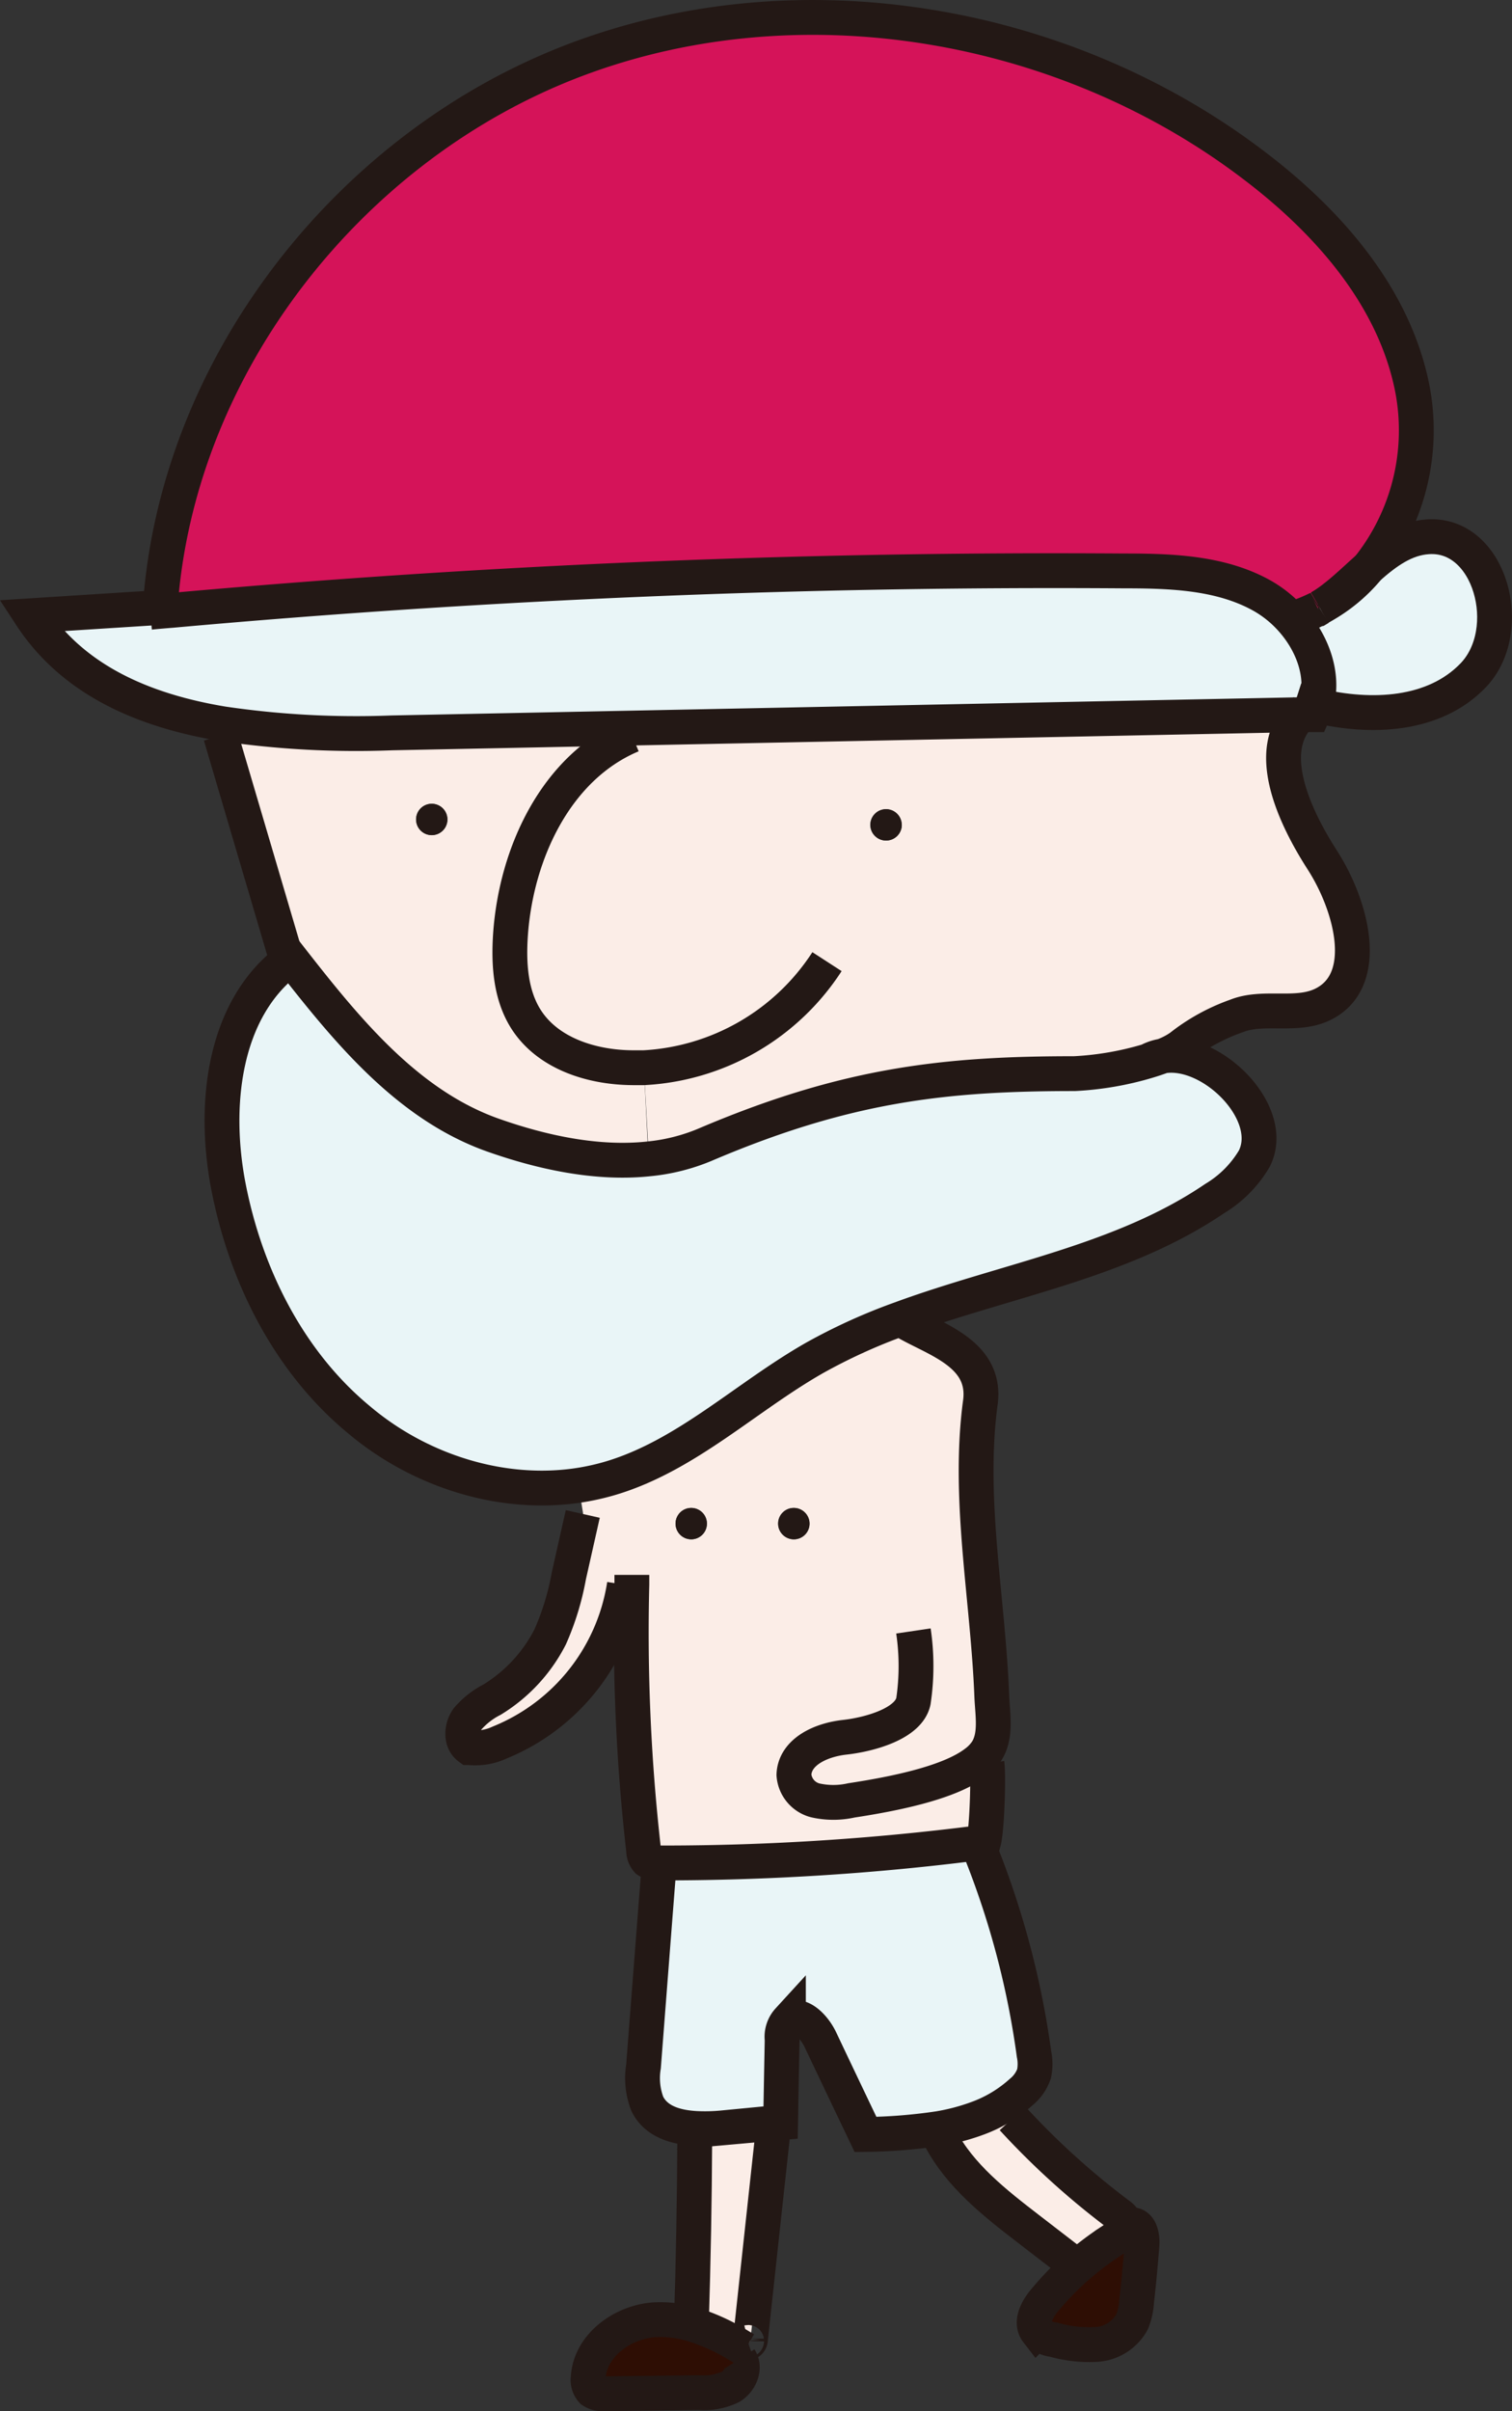 <svg xmlns="http://www.w3.org/2000/svg" viewBox="0 0 217.11 346.01"><rect x="0" y="0" width="217.11" height="346.01" fill="#333333" stroke="none"/><defs><style>.cls-1{fill:#e9f5f7;}.cls-2{fill:#d51359;}.cls-3{fill:#fbede7;}.cls-4{fill:#2e0e04;}.cls-5{fill:#231815;}.cls-6{fill:none;stroke:#231815;stroke-miterlimit:10;stroke-width:5px;}</style></defs><g id="レイヤー_2" data-name="レイヤー 2"><g id="レイヤー_1-2" data-name="レイヤー 1"><path class="cls-1" d="M205,77c9-.62,12.75,13.45,6.48,19.92-5.58,5.77-14.56,6.2-22.53,4.29,1.28-4.37-.54-9.19-3.8-12.66l1.16,0a11.88,11.88,0,0,0,2.92-1.22l.1,0,.15-.09a23.09,23.09,0,0,0,7-5.74C199.06,79.2,201.71,77.25,205,77Z"/><path class="cls-2" d="M202.83,55.93a31.68,31.68,0,0,1-6.33,25.52c-2.27,2-4.47,4.25-7,5.74l-.15.09-.1,0a22.75,22.75,0,0,1-2.92,1.22l-1.16,0a16.63,16.63,0,0,0-3.95-3.11c-5.93-3.32-13.06-3.5-19.85-3.55q-68.43-.47-136.71,5.66l-.05-.51-1.5.1-.05-.81C25.8,52,50.41,20.8,82.64,8.6S153.09,3,180.41,24C191,32.1,200.33,42.87,202.83,55.93Z"/><path class="cls-3" d="M92.46,153.18c-.55,0-1.09,0-1.64,0-5.81,0-12.08-2-15.24-6.88-2.28-3.53-2.56-8-2.28-12.19.81-11.75,6.58-24.09,17.44-28.64l0-1,96-1.92c-5.21,5.13-1,14.42,3.11,20.82,4.29,6.64,7.13,17.44,0,20.81-3.78,1.78-8.46.07-12.34,1.63a27.83,27.83,0,0,0-8,4.41,10.92,10.92,0,0,1-2.46,1.28,6.54,6.54,0,0,0-2.14.73,44.47,44.47,0,0,1-10.61,1.84c-18.46,0-32.67,1.5-53.12,10.23a27.79,27.79,0,0,1-8,2Zm37-34.81a2.25,2.25,0,1,0-2.25,2.25A2.25,2.25,0,0,0,129.49,118.37Z"/><path class="cls-1" d="M189,101.24a10.86,10.86,0,0,1-.48,1.31l-1.76,0-96,1.92-34.46.69A131.44,131.44,0,0,1,32,103.87C20.74,102,10.54,97.68,4.44,88.36l18.67-1.19,1.5-.1.05.51q68.18-6.14,136.71-5.66c6.79,0,13.92.23,19.85,3.55a16.63,16.63,0,0,1,3.95,3.11C188.43,92.05,190.25,96.87,189,101.24Z"/><path class="cls-1" d="M41.23,137.94c.14-.12.28-.22.43-.33,8,10.24,16.75,21,29,25.34,7,2.49,15,4.22,22.42,3.42a27.79,27.79,0,0,0,8-2c20.45-8.73,34.66-10.19,53.12-10.23a44.47,44.47,0,0,0,10.61-1.84c.76-.23,1.48-.47,2.14-.73,7.08-1.16,16.48,8.24,13.14,14.76a16.4,16.4,0,0,1-5.66,5.69c-13.37,9.09-30,11.69-45.16,17.28a82.1,82.1,0,0,0-12.3,5.59c-9.86,5.61-18.34,14-29.21,17.24A34.36,34.36,0,0,1,83,213.16c-11.12,1.65-22.91-2.17-31.63-9.41-10-8.28-16.15-20.55-18.65-33.27C30.46,158.88,31.9,145.08,41.23,137.94Z"/><path class="cls-4" d="M162.5,319.23c1.25.09,1.52,1.78,1.42,3-.21,2.71-.46,5.41-.77,8.1a9.1,9.1,0,0,1-.64,2.84,6.29,6.29,0,0,1-5.06,3.24,18.71,18.71,0,0,1-6.21-.68,3.9,3.9,0,0,1-2.37-1.16c-1-1.32,0-3.21,1.08-4.49a42.91,42.91,0,0,1,4.62-4.72,44.28,44.28,0,0,1,5.15-3.89c.86-.55,1.84-1.4,1.84-2.31Z"/><path class="cls-3" d="M161.44,318.64a1.18,1.18,0,0,1,.12.54c0,.91-1,1.76-1.84,2.31a44.28,44.28,0,0,0-5.15,3.89l-.51-.61-6.35-4.89c-4.86-3.74-9.87-7.66-12.71-13.09l-.26-1.33a30.42,30.42,0,0,0,5.68-1.51l5,.05a111.26,111.26,0,0,0,15.23,13.79A2.66,2.66,0,0,1,161.44,318.64Z"/><path class="cls-1" d="M148.46,294.79a6.94,6.94,0,0,1,0,2.8,5.85,5.85,0,0,1-1.84,2.62,19.13,19.13,0,0,1-6.18,3.74,30.42,30.42,0,0,1-5.68,1.51,77.13,77.13,0,0,1-10.5.84q-3.26-6.81-6.49-13.62c-.89-1.87-3-4.06-4.58-2.78a3.53,3.53,0,0,0-.9,2.81q-.12,6-.22,11.9l-1.15.1-7.13.64a26.79,26.79,0,0,1-3.92.09c-2.92-.17-5.69-1-6.94-3.52a10.25,10.25,0,0,1-.55-5.37q1.08-14,2.17-28v-1.18a357.13,357.13,0,0,0,46.23-2.92l.22,1.75A123.16,123.16,0,0,1,148.46,294.79Z"/><path class="cls-3" d="M90.7,227.38l-1,0A29.25,29.25,0,0,1,71.82,250a8.36,8.36,0,0,1-4.41.74c-1.21-.91-1.11-2.86-.24-4.1a11.56,11.56,0,0,1,3.54-2.79,22.61,22.61,0,0,0,8.34-9,38.37,38.37,0,0,0,2.68-8.75l2-8.89-.66-4.1a34.36,34.36,0,0,0,4.76-1.06c10.87-3.27,19.35-11.63,29.21-17.24a82.1,82.1,0,0,1,12.3-5.59c4.2,2.77,12.48,4.6,11.48,12-1.86,13.86,1.1,28.08,1.64,42.12.11,2.65.69,5.61-.71,7.86A6.74,6.74,0,0,1,140,253l1.65,0c.25,1.75,0,9.59-.49,11.3l-.44.06a357.13,357.13,0,0,1-46.23,2.92h-.17a2.13,2.13,0,0,1-1.43-.35,2.16,2.16,0,0,1-.54-1.43A276.6,276.6,0,0,1,90.7,227.38Zm25.52-8.74a2.25,2.25,0,1,0-2.24,2.25A2.24,2.24,0,0,0,116.22,218.64Zm-14.71,0a2.25,2.25,0,1,0-2.24,2.25A2.24,2.24,0,0,0,101.51,218.64Z"/><circle class="cls-5" cx="127.24" cy="118.37" r="2.25"/><path class="cls-5" d="M114,216.4a2.25,2.25,0,1,1-2.25,2.24A2.24,2.24,0,0,1,114,216.4Z"/><path class="cls-3" d="M107.21,335.93l-1.59.36a28.45,28.45,0,0,0-6.35-2.79q.44-13.37.49-26.73l.09-1.33a26.79,26.79,0,0,0,3.92-.09l7.13-.64.1,1.13q-1.62,14.88-3.23,29.77c0,.21-.07.45-.26.53A.24.24,0,0,1,107.21,335.93Z"/><path class="cls-4" d="M99.27,333.5a28.45,28.45,0,0,1,6.35,2.79l1.41.84-.77,1.4c.86,1.29,0,3.15-1.27,4a8.8,8.8,0,0,1-4.5.86l-13.6.16a2.7,2.7,0,0,1-1.84-.43,2.28,2.28,0,0,1-.56-1.88c.26-4.62,5-8,9.57-8.31A15.81,15.81,0,0,1,99.27,333.5Z"/><path class="cls-5" d="M99.27,216.4A2.25,2.25,0,1,1,97,218.64,2.24,2.24,0,0,1,99.27,216.4Z"/><path class="cls-3" d="M92.46,153.18l.65,13.19c-7.44.8-15.38-.93-22.42-3.42-12.28-4.36-21-15.1-29-25.34-.15.11-.29.21-.43.33q-4.77-16.17-9.55-32.37l.29-1.7a131.44,131.44,0,0,0,24.29,1.33l34.46-.69,0,1c-10.86,4.55-16.63,16.89-17.44,28.64-.28,4.2,0,8.66,2.28,12.19,3.16,4.88,9.43,6.84,15.24,6.88C91.37,153.22,91.91,153.21,92.46,153.18ZM64.24,117.6A2.25,2.25,0,1,0,62,119.84,2.25,2.25,0,0,0,64.24,117.6Z"/><path class="cls-5" d="M62,115.35a2.25,2.25,0,1,1-2.25,2.25A2.25,2.25,0,0,1,62,115.35Z"/><path class="cls-6" d="M21.56,87.86c1-.1,2.07-.19,3.1-.27h0q68.18-6.14,136.71-5.66c6.79,0,13.92.23,19.85,3.55a16.63,16.63,0,0,1,3.95,3.11c3.26,3.47,5.08,8.29,3.8,12.66a10.86,10.86,0,0,1-.48,1.31l-1.76,0-96,1.92-34.46.69A131.44,131.44,0,0,1,32,103.87C20.74,102,10.54,97.68,4.44,88.36l18.67-1.19,1.5-.1"/><path class="cls-6" d="M189.5,87.19c2.53-1.49,4.73-3.74,7-5.74,2.56-2.25,5.21-4.2,8.52-4.42,9-.62,12.75,13.45,6.48,19.92-5.58,5.77-14.56,6.2-22.53,4.29-1-.22-1.95-.49-2.89-.79"/><path class="cls-6" d="M189.25,87.33a22.75,22.75,0,0,1-2.92,1.22,11.88,11.88,0,0,0,2.92-1.22"/><path class="cls-6" d="M189.25,87.33l.1,0,.15-.09"/><path class="cls-6" d="M23.06,86.36C25.8,52,50.41,20.8,82.64,8.6S153.09,3,180.41,24C191,32.1,200.33,42.87,202.83,55.93a31.68,31.68,0,0,1-6.33,25.52,23.09,23.09,0,0,1-7,5.74"/><path class="cls-6" d="M31.68,105.57q4.78,16.19,9.55,32.37l.24.83"/><path class="cls-6" d="M90.74,105.51c-10.86,4.55-16.63,16.89-17.44,28.64-.28,4.2,0,8.66,2.28,12.19,3.16,4.88,9.43,6.84,15.24,6.88.55,0,1.09,0,1.64,0A33.45,33.45,0,0,0,118.75,138"/><path class="cls-6" d="M187.34,102a8.18,8.18,0,0,0-.61.55c-5.21,5.13-1,14.42,3.11,20.82,4.29,6.64,7.13,17.44,0,20.81-3.78,1.78-8.46.07-12.34,1.63a27.83,27.83,0,0,0-8,4.41,10.92,10.92,0,0,1-2.46,1.28c-.66.26-1.38.5-2.14.73a44.47,44.47,0,0,1-10.61,1.84c-18.46,0-32.67,1.5-53.12,10.23a27.79,27.79,0,0,1-8,2c-7.44.8-15.38-.93-22.42-3.42-12.28-4.36-21-15.1-29-25.34-.15.11-.29.21-.43.33-9.33,7.14-10.77,20.94-8.49,32.54,2.5,12.72,8.67,25,18.65,33.27C60.11,211,71.9,214.81,83,213.16a34.36,34.36,0,0,0,4.76-1.06c10.87-3.27,19.35-11.63,29.21-17.24a82.1,82.1,0,0,1,12.3-5.59c15.2-5.59,31.79-8.19,45.16-17.28a16.4,16.4,0,0,0,5.66-5.69c3.34-6.52-6.06-15.92-13.14-14.76a6.54,6.54,0,0,0-2.14.73"/><path class="cls-6" d="M129.21,189.22l.08.05c4.2,2.77,12.48,4.6,11.48,12-1.86,13.86,1.1,28.08,1.64,42.12.11,2.65.69,5.61-.71,7.86A6.74,6.74,0,0,1,140,253c-3.81,2.87-11.7,4.44-17.74,5.36a11.81,11.81,0,0,1-5.19,0A4.1,4.1,0,0,1,114,254.7c.11-3.22,3.7-5,7.32-5.4,3.35-.37,9.16-1.88,9.84-5.18a34.32,34.32,0,0,0,0-10.07"/><path class="cls-6" d="M90.73,226c0,.46,0,.92,0,1.38a276.6,276.6,0,0,0,1.69,38.18,2.16,2.16,0,0,0,.54,1.43,2.13,2.13,0,0,0,1.43.35h.17a357.13,357.13,0,0,0,46.23-2.92l.44-.06c.49-1.71.74-9.55.49-11.3"/><path class="cls-6" d="M141,266.17a123.16,123.16,0,0,1,7.48,28.62,6.94,6.94,0,0,1,0,2.8,5.85,5.85,0,0,1-1.84,2.62,19.13,19.13,0,0,1-6.18,3.74,30.42,30.42,0,0,1-5.68,1.51,77.13,77.13,0,0,1-10.5.84q-3.26-6.81-6.49-13.62c-.89-1.87-3-4.06-4.58-2.78a3.53,3.53,0,0,0-.9,2.81q-.12,6-.22,11.9l-1.15.1-7.13.64a26.79,26.79,0,0,1-3.92.09c-2.92-.17-5.69-1-6.94-3.52a10.25,10.25,0,0,1-.55-5.37q1.08-14,2.17-28"/><path class="cls-6" d="M111,305.84q-1.62,14.88-3.23,29.77c0,.21-.07.45-.26.53a.24.24,0,0,1-.3-.21.12.12,0,0,1,.08-.11"/><path class="cls-6" d="M99.76,306.77q-.06,13.37-.49,26.73v0"/><path class="cls-6" d="M107,337.13l-1.41-.84a28.45,28.45,0,0,0-6.35-2.79,15.81,15.81,0,0,0-5.21-.61c-4.61.28-9.31,3.69-9.57,8.31a2.28,2.28,0,0,0,.56,1.88,2.7,2.7,0,0,0,1.84.43l13.6-.16a8.8,8.8,0,0,0,4.5-.86c1.32-.81,2.13-2.67,1.27-4"/><path class="cls-6" d="M135,306.79c2.84,5.43,7.85,9.35,12.71,13.09l6.35,4.89"/><path class="cls-6" d="M145.39,304a111.26,111.26,0,0,0,15.23,13.79,2.66,2.66,0,0,1,.82.85,1.18,1.18,0,0,1,.12.54c0,.91-1,1.76-1.84,2.31a44.28,44.28,0,0,0-5.15,3.89A42.91,42.91,0,0,0,150,330.1c-1.08,1.28-2.1,3.17-1.08,4.49a3.9,3.9,0,0,0,2.37,1.16,18.71,18.71,0,0,0,6.21.68,6.29,6.29,0,0,0,5.06-3.24,9.1,9.1,0,0,0,.64-2.84c.31-2.69.56-5.39.77-8.1.1-1.24-.17-2.93-1.42-3"/><path class="cls-6" d="M83.68,217.26l-2,8.89a38.37,38.37,0,0,1-2.68,8.75,22.61,22.61,0,0,1-8.34,9,11.56,11.56,0,0,0-3.54,2.79c-.87,1.24-1,3.19.24,4.1a8.36,8.36,0,0,0,4.41-.74,29.25,29.25,0,0,0,17.89-22.65"/></g></g></svg>